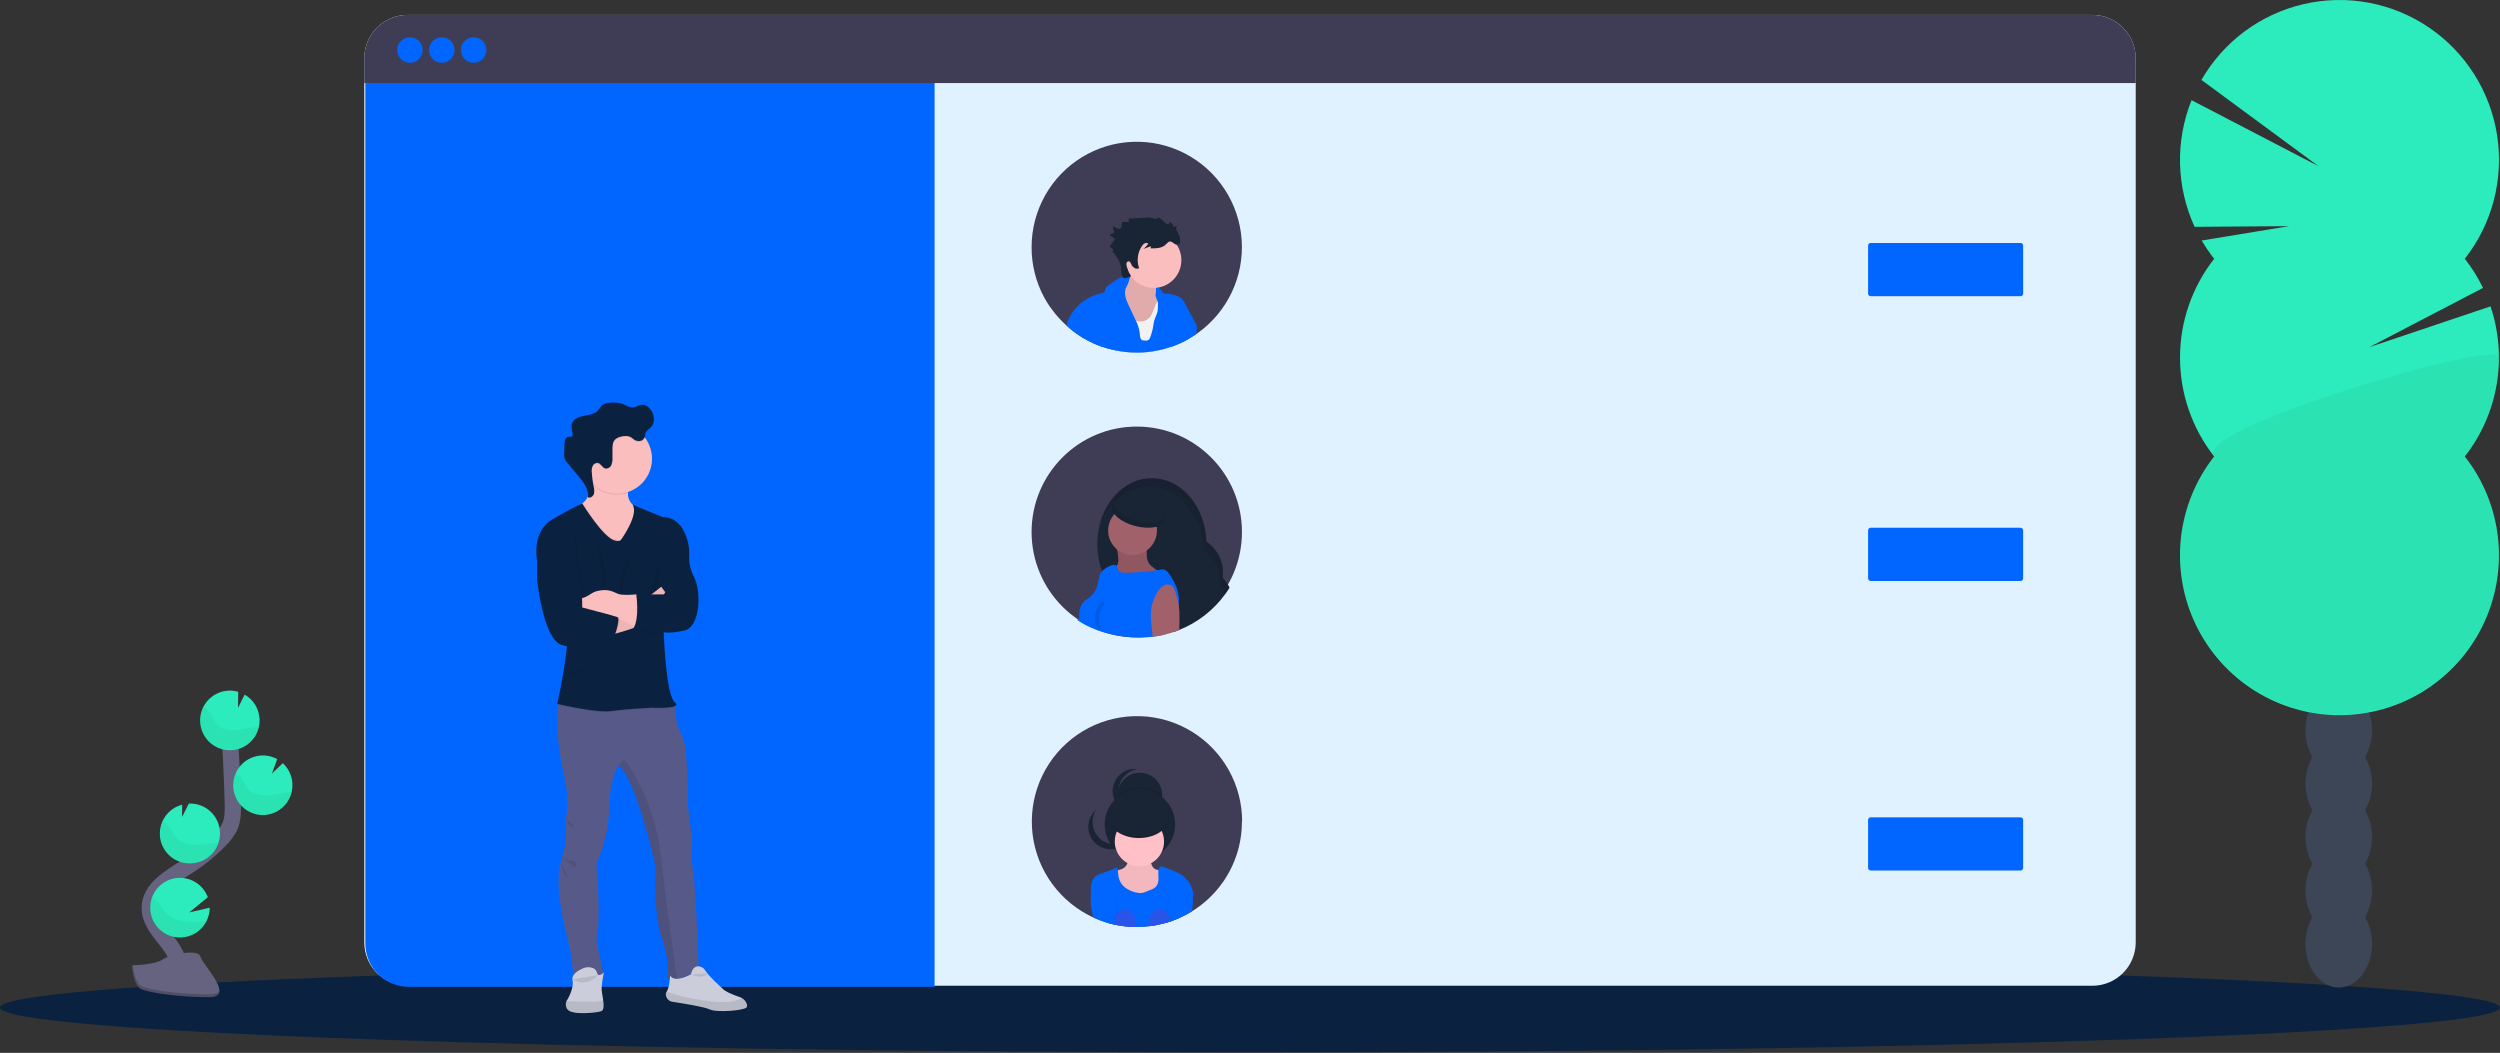 <svg width="615" height="259" viewBox="0 0 615 259" fill="none" xmlns="http://www.w3.org/2000/svg">
<rect x="0" y="0" width="615" height="259" fill="#333333" stroke="none"/>
<path d="M307.5 258.865C477.328 258.865 615 253.94 615 247.866C615 241.792 477.328 236.867 307.5 236.867C137.672 236.867 0 241.792 0 247.866C0 253.94 137.672 258.865 307.5 258.865Z" fill="#0A2240"/>
<path d="M581.816 186.218C582.958 184.219 583.548 181.952 583.525 179.65C583.525 173.716 579.867 168.902 575.332 168.902C570.797 168.902 567.144 173.716 567.144 179.65C567.121 181.952 567.711 184.219 568.853 186.218C567.732 188.224 567.144 190.486 567.144 192.785C567.144 195.085 567.732 197.346 568.853 199.353C567.732 201.359 567.144 203.62 567.144 205.919C567.144 208.217 567.732 210.478 568.853 212.484C567.732 214.491 567.144 216.752 567.144 219.052C567.144 221.351 567.732 223.613 568.853 225.619C567.711 227.618 567.121 229.885 567.144 232.187C567.144 238.121 570.802 242.935 575.332 242.935C579.862 242.935 583.525 238.121 583.525 232.187C583.548 229.885 582.958 227.618 581.816 225.619C582.937 223.613 583.525 221.351 583.525 219.052C583.525 216.752 582.937 214.491 581.816 212.484C582.937 210.478 583.525 208.217 583.525 205.919C583.525 203.62 582.937 201.359 581.816 199.353C582.937 197.346 583.525 195.085 583.525 192.785C583.525 190.486 582.937 188.224 581.816 186.218Z" fill="#3C4656"/>
<path d="M544.676 63.667C543.557 62.239 542.537 60.736 541.625 59.168L563.147 55.627L539.869 55.8C537.637 50.931 536.419 45.656 536.291 40.298C536.162 34.941 537.126 29.613 539.122 24.642L570.347 40.878L541.552 19.661C544.246 14.983 547.873 10.912 552.207 7.701C556.54 4.49 561.487 2.209 566.739 0.999C571.991 -0.211 577.436 -0.323 582.733 0.669C588.03 1.662 593.066 3.737 597.528 6.767C601.99 9.796 605.781 13.715 608.665 18.278C611.549 22.841 613.464 27.95 614.291 33.288C615.118 38.626 614.84 44.077 613.472 49.302C612.105 54.527 609.678 59.413 606.343 63.656C608.091 65.878 609.59 68.284 610.816 70.832L582.882 85.387L612.666 75.368C614.757 81.564 615.273 88.186 614.168 94.633C613.063 101.08 610.372 107.15 606.338 112.292C610.892 118.092 613.725 125.059 614.514 132.397C615.303 139.735 614.016 147.148 610.8 153.787C607.584 160.426 602.569 166.024 596.328 169.941C590.087 173.858 582.873 175.935 575.51 175.935C568.147 175.935 560.932 173.858 554.691 169.941C548.451 166.024 543.435 160.426 540.219 153.787C537.003 147.148 535.716 139.735 536.505 132.397C537.294 125.059 540.128 118.092 544.681 112.292C539.242 105.361 536.285 96.798 536.285 87.979C536.285 79.161 539.242 70.598 544.681 63.667H544.676Z" fill="#2CEBBD"/>
<path opacity="0.1" d="M614.735 87.805C614.748 96.626 611.79 105.193 606.338 112.118C610.892 117.918 613.725 124.885 614.514 132.223C615.303 139.561 614.016 146.973 610.8 153.613C607.584 160.252 602.569 165.85 596.328 169.767C590.087 173.683 582.873 175.76 575.51 175.76C568.147 175.76 560.932 173.683 554.691 169.767C548.451 165.85 543.435 160.252 540.219 153.613C537.003 146.973 535.716 139.561 536.505 132.223C537.294 124.885 540.128 117.918 544.681 112.118C539.399 105.429 614.735 83.395 614.735 87.805Z" fill="#219653"/>
<path d="M514.718 3.666H100.28C94.387 3.666 89.61 8.454 89.61 14.361V231.802C89.61 237.709 94.387 242.497 100.28 242.497H514.718C520.611 242.497 525.388 237.709 525.388 231.802V14.361C525.388 8.454 520.611 3.666 514.718 3.666Z" fill="#E0F2FF"/>
<path d="M89.872 15.451H229.906V242.759H100.542C97.712 242.759 94.998 241.633 92.997 239.627C90.996 237.621 89.872 234.901 89.872 232.064V15.451Z" fill="#0066FF"/>
<path d="M525.388 14.362V20.432H89.61V14.362C89.61 12.957 89.886 11.567 90.423 10.27C90.959 8.972 91.745 7.794 92.736 6.801C93.727 5.808 94.903 5.021 96.197 4.484C97.492 3.947 98.879 3.671 100.28 3.672H514.718C516.119 3.671 517.506 3.947 518.801 4.484C520.095 5.021 521.271 5.808 522.262 6.801C523.253 7.794 524.039 8.972 524.575 10.27C525.112 11.567 525.388 12.957 525.388 14.362Z" fill="#3F3D56"/>
<path d="M100.845 15.451C102.577 15.451 103.98 14.044 103.98 12.308C103.98 10.572 102.577 9.166 100.845 9.166C99.114 9.166 97.71 10.572 97.71 12.308C97.71 14.044 99.114 15.451 100.845 15.451Z" fill="#0066FF"/>
<path d="M108.683 15.451C110.414 15.451 111.818 14.044 111.818 12.308C111.818 10.572 110.414 9.166 108.683 9.166C106.951 9.166 105.548 10.572 105.548 12.308C105.548 14.044 106.951 15.451 108.683 15.451Z" fill="#0066FF"/>
<path d="M116.522 15.451C118.253 15.451 119.657 14.044 119.657 12.308C119.657 10.572 118.253 9.166 116.522 9.166C114.79 9.166 113.387 10.572 113.387 12.308C113.387 14.044 114.79 15.451 116.522 15.451Z" fill="#0066FF"/>
<path d="M497.046 59.77H460.199C459.841 59.77 459.551 60.061 459.551 60.42V72.215C459.551 72.574 459.841 72.864 460.199 72.864H497.046C497.404 72.864 497.694 72.574 497.694 72.215V60.42C497.694 60.061 497.404 59.77 497.046 59.77Z" fill="#0066FF"/>
<path d="M497.046 129.828H460.199C459.841 129.828 459.551 130.118 459.551 130.477V142.272C459.551 142.631 459.841 142.921 460.199 142.921H497.046C497.404 142.921 497.694 142.631 497.694 142.272V130.477C497.694 130.118 497.404 129.828 497.046 129.828Z" fill="#0066FF"/>
<path d="M497.046 201.058H460.199C459.841 201.058 459.551 201.349 459.551 201.708V213.503C459.551 213.861 459.841 214.152 460.199 214.152H497.046C497.404 214.152 497.694 213.861 497.694 213.503V201.708C497.694 201.349 497.404 201.058 497.046 201.058Z" fill="#0066FF"/>
<path d="M279.644 156.811C293.935 156.811 305.519 145.199 305.519 130.875C305.519 116.551 293.935 104.939 279.644 104.939C265.354 104.939 253.77 116.551 253.77 130.875C253.77 145.199 265.354 156.811 279.644 156.811Z" fill="#3F3D56"/>
<path d="M302.478 144.556C302.45 144.618 302.413 144.676 302.369 144.729C302.087 145.196 301.782 145.649 301.454 146.085C298.585 150.067 294.643 153.146 290.09 154.963C289.64 155.151 289.18 155.324 288.715 155.486C288.285 155.141 287.886 154.757 287.524 154.339C286.445 153.111 285.722 151.609 285.434 149.998C284.745 150.131 284.045 150.197 283.344 150.197C283.274 150.202 283.205 150.202 283.135 150.197C277.753 150.102 273.134 146.153 271.07 140.518L270.987 140.277C269.728 136.606 269.586 132.642 270.579 128.89C270.605 128.765 270.647 128.639 270.683 128.518C272.45 122.438 277.11 118.007 282.654 117.656C282.827 117.656 282.999 117.656 283.177 117.656C283.354 117.656 283.459 117.656 283.6 117.656H283.851C290.873 117.912 296.527 124.721 296.788 133.237C298.224 134.182 299.36 135.518 300.064 137.088C300.769 138.657 301.012 140.396 300.765 142.099C301.465 142.819 302.044 143.649 302.478 144.556Z" fill="#192534"/>
<path opacity="0.1" d="M302.37 144.729C302.088 145.196 301.783 145.649 301.456 146.085C301.077 145.405 300.608 144.779 300.061 144.226C300.121 143.794 300.152 143.358 300.155 142.922C300.155 141.422 299.783 139.947 299.072 138.627C298.362 137.308 297.335 136.187 296.084 135.364C295.797 126.67 289.898 119.725 282.671 119.725C277.509 119.725 273.031 123.255 270.779 128.44C270.721 128.576 270.669 128.707 270.606 128.848C270.418 129.299 270.251 129.755 270.084 130.231C270.268 129.274 270.525 128.332 270.852 127.413L270.925 127.34C272.937 121.783 277.431 117.839 282.708 117.604C282.88 117.604 283.053 117.604 283.23 117.604C283.408 117.604 283.513 117.604 283.654 117.604H283.905C290.828 118.023 296.372 124.8 296.638 133.227C298.077 134.169 299.216 135.504 299.923 137.074C300.629 138.645 300.873 140.385 300.625 142.089C301.359 142.858 301.95 143.752 302.37 144.729Z" fill="black"/>
<path d="M275.104 137.292C275.168 137.822 275.108 138.36 274.926 138.863C274.618 139.58 273.881 140.225 274.085 140.958C274.188 141.188 274.345 141.39 274.541 141.549C274.737 141.707 274.967 141.817 275.214 141.869C277.466 142.634 279.916 142.178 282.299 142.283C283.093 142.353 283.89 142.381 284.687 142.367C285.488 142.349 286.264 142.078 286.902 141.592C285.664 140.989 284.496 140.253 283.417 139.397C283.155 139.202 282.918 138.975 282.712 138.721C282.269 138.003 282.055 137.166 282.1 136.323C282.1 135.49 282.1 134.657 282.1 133.83C280.397 133.83 278.699 133.803 276.995 133.803C276.473 133.803 274.785 133.672 274.592 134.264C274.498 134.558 274.863 135.422 274.921 135.752C275.009 136.261 275.07 136.775 275.104 137.292Z" fill="#A0616A"/>
<path opacity="0.1" d="M275.104 137.292C275.168 137.822 275.108 138.36 274.926 138.863C274.618 139.58 273.881 140.225 274.085 140.958C274.188 141.188 274.345 141.39 274.541 141.549C274.737 141.707 274.967 141.817 275.214 141.869C277.466 142.634 279.916 142.178 282.299 142.283C283.093 142.353 283.89 142.381 284.687 142.367C285.488 142.349 286.264 142.078 286.902 141.592C285.664 140.989 284.496 140.253 283.417 139.397C283.155 139.202 282.918 138.975 282.712 138.721C282.269 138.003 282.055 137.166 282.1 136.323C282.1 135.49 282.1 134.657 282.1 133.83C280.397 133.83 278.699 133.803 276.995 133.803C276.473 133.803 274.785 133.672 274.592 134.264C274.498 134.558 274.863 135.422 274.921 135.752C275.009 136.261 275.07 136.775 275.104 137.292Z" fill="black"/>
<path d="M278.604 136.537C281.92 136.537 284.608 133.843 284.608 130.519C284.608 127.196 281.92 124.501 278.604 124.501C275.289 124.501 272.601 127.196 272.601 130.519C272.601 133.843 275.289 136.537 278.604 136.537Z" fill="#A0616A"/>
<path d="M289.99 147.976C289.99 148.138 289.959 148.311 289.933 148.5C289.738 149.476 289.453 150.431 289.081 151.354C288.86 151.98 288.595 152.589 288.287 153.177C288.062 153.58 287.764 153.952 287.524 154.345L287.179 154.905C286.959 155.283 286.772 155.679 286.62 156.089C285.612 156.348 284.587 156.535 283.553 156.649C282.542 156.771 281.525 156.832 280.506 156.833C275.046 156.833 269.157 155.413 264.982 152.512C264.982 152.512 265.594 152.087 265.505 151.988C265.505 151.747 265.479 151.511 265.479 151.27C265.473 150.65 265.573 150.034 265.777 149.448C265.954 148.886 266.264 148.376 266.681 147.96C267.203 147.436 267.903 147.112 268.462 146.609C269.177 145.916 269.682 145.036 269.92 144.069C270.051 143.65 270.145 143.205 270.234 142.775C270.313 142.188 270.475 141.615 270.714 141.073C270.748 141.004 270.786 140.937 270.829 140.874C270.909 140.74 271.004 140.615 271.112 140.502C271.644 139.981 272.268 139.562 272.951 139.266C273.52 138.973 274.32 138.742 274.717 139.229V139.266C274.847 139.566 274.957 139.874 275.046 140.188C275.365 140.848 276.253 140.931 276.974 140.916C279.524 140.862 282.069 140.649 284.592 140.277L285.815 140.078C286.698 139.931 287.315 140.706 287.811 141.46C289.097 143.404 290.183 145.64 289.99 147.976Z" fill="#0066FF"/>
<path opacity="0.1" d="M271.656 148.385C271.096 148.51 270.772 149.076 270.511 149.589C270.016 150.433 269.798 151.412 269.889 152.386C269.874 152.769 269.915 153.152 270.01 153.523C270.106 153.896 270.342 154.219 270.668 154.424" stroke="black" stroke-miterlimit="10"/>
<path d="M286.646 127.863C287.099 126.086 284.554 123.899 280.961 122.979C277.369 122.058 274.089 122.752 273.636 124.529C273.183 126.306 275.728 128.492 279.321 129.413C282.913 130.334 286.193 129.64 286.646 127.863Z" fill="#192534"/>
<path opacity="0.1" d="M279.655 128.152C276.462 127.335 274.1 125.533 273.907 123.878C273.759 124.064 273.652 124.28 273.594 124.512C273.139 126.287 275.684 128.471 279.273 129.393C282.863 130.315 286.144 129.618 286.589 127.822C286.639 127.623 286.653 127.418 286.63 127.214C285.674 128.534 282.785 128.953 279.655 128.152Z" fill="black"/>
<path d="M290.147 152.245C290.147 153.156 290.147 154.062 290.09 154.963C289.64 155.151 289.181 155.324 288.716 155.487C288.031 155.725 287.333 155.924 286.626 156.084C285.618 156.342 284.593 156.53 283.558 156.644C283.376 154.476 282.963 152.386 283.167 150.186C283.336 148.501 283.914 146.883 284.849 145.473C285.216 144.855 285.741 144.347 286.37 144.001C286.684 143.834 287.039 143.76 287.393 143.787C287.747 143.815 288.087 143.944 288.371 144.158C288.726 144.53 288.975 144.991 289.092 145.493C289.444 146.476 289.727 147.482 289.938 148.505C289.938 148.615 289.975 148.735 289.991 148.851C290.135 149.976 290.188 151.111 290.147 152.245Z" fill="#A0616A"/>
<path d="M305.514 202.106C305.526 206.443 304.448 210.714 302.379 214.524C302.149 214.943 301.909 215.367 301.637 215.786C301.609 215.848 301.572 215.907 301.528 215.959C301.246 216.426 300.941 216.879 300.613 217.315C298.628 220.075 296.115 222.411 293.22 224.187L293.068 224.292C292.117 224.864 291.131 225.377 290.116 225.826C289.834 225.952 289.541 226.072 289.248 226.193C288.956 226.313 288.684 226.423 288.392 226.518C288.245 226.581 288.088 226.633 287.937 226.685C287.92 226.683 287.902 226.683 287.885 226.685C287.566 226.8 287.237 226.9 286.913 227L286.667 227.057C286.375 227.146 286.082 227.22 285.789 227.282C284.78 227.542 283.753 227.729 282.717 227.843C281.713 227.965 280.703 228.026 279.692 228.026C279.587 228.026 279.483 228.026 279.378 228.026C277.976 228.022 276.577 227.892 275.198 227.639L274.947 227.597C274.691 227.555 274.425 227.502 274.179 227.439L273.693 227.329C273.178 227.216 272.668 227.076 272.167 226.91C271.147 226.604 270.146 226.231 269.173 225.795L269.064 225.748C267.639 225.101 266.276 224.324 264.993 223.428C264.884 223.363 264.779 223.291 264.68 223.213C261.067 220.631 258.178 217.162 256.289 213.139C254.4 209.115 253.576 204.673 253.894 200.237C254.212 195.802 255.663 191.523 258.107 187.812C260.551 184.101 263.906 181.082 267.85 179.046C271.794 177.01 276.193 176.024 280.627 176.184C285.06 176.344 289.378 177.644 293.166 179.959C296.953 182.274 300.083 185.526 302.255 189.404C304.427 193.281 305.567 197.654 305.567 202.1L305.514 202.106Z" fill="#3F3D56"/>
<path d="M285.903 195.857C285.842 197.274 285.237 198.613 284.215 199.594C283.192 200.575 281.832 201.122 280.417 201.122C279.002 201.122 277.642 200.575 276.62 199.594C275.597 198.613 274.992 197.274 274.931 195.857C274.931 195.768 274.931 195.679 274.931 195.596C274.931 194.137 275.509 192.738 276.538 191.707C277.566 190.676 278.962 190.096 280.417 190.096C281.872 190.096 283.268 190.676 284.297 191.707C285.325 192.738 285.903 194.137 285.903 195.596C285.898 195.679 285.903 195.768 285.903 195.857Z" fill="#192534"/>
<path opacity="0.1" d="M285.903 195.858C285.842 197.275 285.237 198.613 284.215 199.594C283.192 200.575 281.832 201.122 280.417 201.122C279.002 201.122 277.642 200.575 276.62 199.594C275.597 198.613 274.992 197.275 274.931 195.858C274.931 195.768 274.931 195.679 274.931 195.596C276.479 194.326 278.417 193.632 280.417 193.632C282.417 193.632 284.356 194.326 285.903 195.596C285.898 195.679 285.903 195.768 285.903 195.858Z" fill="black"/>
<path d="M280.413 211.497C285.2 211.497 289.081 207.607 289.081 202.808C289.081 198.009 285.2 194.119 280.413 194.119C275.625 194.119 271.744 198.009 271.744 202.808C271.744 207.607 275.625 211.497 280.413 211.497Z" fill="#192534"/>
<path d="M275.161 194.642C275.162 193.309 275.646 192.022 276.522 191.019C277.399 190.016 278.608 189.366 279.927 189.19C279.15 189.085 278.36 189.147 277.61 189.373C276.86 189.599 276.166 189.983 275.577 190.5C274.987 191.016 274.514 191.653 274.19 192.368C273.866 193.083 273.698 193.86 273.698 194.645C273.698 195.43 273.866 196.206 274.19 196.921C274.514 197.636 274.987 198.273 275.577 198.79C276.166 199.307 276.86 199.691 277.61 199.917C278.36 200.143 279.15 200.205 279.927 200.1C278.607 199.923 277.397 199.273 276.521 198.269C275.644 197.265 275.161 195.976 275.161 194.642Z" fill="#192534"/>
<path d="M270.631 206.337C269.634 205.454 268.991 204.238 268.821 202.916C268.651 201.593 268.965 200.254 269.706 199.146C269.522 199.31 269.347 199.485 269.184 199.67C268.686 200.208 268.302 200.841 268.052 201.531C267.802 202.221 267.693 202.954 267.73 203.687C267.767 204.42 267.95 205.139 268.268 205.8C268.586 206.461 269.033 207.051 269.582 207.537C270.131 208.022 270.771 208.393 271.465 208.627C272.16 208.86 272.893 208.953 273.624 208.898C274.354 208.843 275.066 208.643 275.717 208.308C276.369 207.974 276.947 207.512 277.419 206.95C277.578 206.767 277.727 206.575 277.863 206.374C276.857 207.247 275.57 207.724 274.24 207.717C272.91 207.71 271.628 207.22 270.631 206.337Z" fill="#192534"/>
<path d="M275.878 213.827C275.426 213.916 274.99 214.07 274.582 214.283C273.861 214.806 273.887 215.854 274.101 216.708C274.592 218.656 275.794 220.526 277.633 221.322C278.772 221.743 279.985 221.921 281.197 221.846C282.508 221.846 283.992 221.668 284.807 220.631C285.174 220.084 285.425 219.467 285.544 218.818C285.946 217.247 286.354 215.624 286.208 214C285.413 214.068 284.525 214.115 283.898 213.612C283.271 213.109 283.13 212.151 282.853 211.355C282.823 211.227 282.751 211.113 282.649 211.03C282.535 210.978 282.408 210.96 282.284 210.978C281.45 211.014 280.614 210.979 279.786 210.873C279.263 210.805 277.999 210.266 277.612 210.721C277.33 211.051 277.508 212.057 277.288 212.523C277.151 212.823 276.956 213.093 276.713 213.317C276.471 213.541 276.187 213.714 275.878 213.827Z" fill="#FFC1C7"/>
<path opacity="0.05" d="M275.878 213.827C275.426 213.916 274.99 214.07 274.582 214.283C273.861 214.806 273.887 215.854 274.101 216.708C274.592 218.656 275.794 220.526 277.633 221.322C278.772 221.743 279.985 221.921 281.197 221.846C282.508 221.846 283.992 221.668 284.807 220.631C285.174 220.084 285.425 219.467 285.544 218.818C285.946 217.247 286.354 215.624 286.208 214C285.413 214.068 284.525 214.115 283.898 213.612C283.271 213.109 283.13 212.151 282.853 211.355C282.823 211.227 282.751 211.113 282.649 211.03C282.535 210.978 282.408 210.96 282.284 210.978C281.45 211.014 280.614 210.979 279.786 210.873C279.263 210.805 277.999 210.266 277.612 210.721C277.33 211.051 277.508 212.057 277.288 212.523C277.151 212.823 276.956 213.093 276.713 213.317C276.471 213.541 276.187 213.714 275.878 213.827Z" fill="black"/>
<path d="M280.293 213.079C283.64 213.079 286.354 210.359 286.354 207.003C286.354 203.648 283.64 200.928 280.293 200.928C276.945 200.928 274.231 203.648 274.231 207.003C274.231 210.359 276.945 213.079 280.293 213.079Z" fill="#FFC1C7"/>
<path d="M293.58 220.165C293.538 220.217 293.496 220.28 293.449 220.333L293.193 220.668C291.902 222.218 290.857 223.958 290.094 225.827C289.812 225.953 289.52 226.073 289.227 226.193C288.934 226.314 288.663 226.424 288.37 226.518C288.224 226.581 288.067 226.633 287.916 226.686C287.898 226.683 287.881 226.683 287.863 226.686C287.545 226.801 287.215 226.901 286.891 227L286.646 227.058C286.353 227.147 286.061 227.22 285.768 227.283C284.758 227.542 283.732 227.729 282.696 227.843C281.692 227.965 280.681 228.026 279.67 228.027C279.566 228.027 279.461 228.027 279.357 228.027C277.955 228.022 276.556 227.893 275.177 227.639L274.926 227.597C274.67 227.555 274.403 227.503 274.158 227.44L273.672 227.33C273.156 227.217 272.647 227.077 272.146 226.911C272.286 226.033 272.676 225.215 273.269 224.554C272.094 223.145 270.16 222.59 268.912 221.26C268.803 221.133 268.702 221 268.609 220.862C268.543 220.761 268.489 220.654 268.447 220.542C268.409 220.454 268.386 220.36 268.379 220.265C268.339 220.072 268.323 219.875 268.332 219.678C268.3 218.191 268.368 216.494 269.518 215.561C270.082 215.165 270.717 214.881 271.388 214.723C272.555 214.357 273.691 213.898 274.785 213.351C274.885 213.585 274.952 213.832 274.983 214.084C275.088 214.692 275.077 215.331 275.218 215.933C275.492 217.007 276.155 217.941 277.079 218.552C277.999 219.156 279.047 219.538 280.14 219.668C281.217 219.825 282.074 219.264 283.087 218.882C283.537 218.738 283.951 218.503 284.305 218.191C284.763 217.661 285.007 216.979 284.989 216.279C284.989 215.587 284.911 214.896 284.953 214.184C284.954 214.111 284.963 214.04 284.979 213.969C284.98 213.787 285.039 213.61 285.145 213.462C285.252 213.315 285.402 213.205 285.575 213.147C285.77 213.131 285.967 213.167 286.144 213.252L288.098 214.001C288.945 214.294 289.761 214.671 290.533 215.127C291.387 215.682 292.104 216.424 292.632 217.296C293.159 218.169 293.483 219.149 293.58 220.165Z" fill="#0066FF"/>
<path opacity="0.1" d="M275.151 227.644L274.901 227.602C274.645 227.56 274.378 227.508 274.132 227.445L273.647 227.335C273.131 227.222 272.622 227.082 272.121 226.916C271.1 226.609 270.1 226.236 269.127 225.8C268.637 224.205 268.46 222.529 268.604 220.866C268.668 220.153 268.815 219.45 269.043 218.771C270.14 219.819 272.011 219.227 273.255 220.065C273.592 220.304 273.868 220.62 274.059 220.987C274.407 221.658 274.644 222.382 274.759 223.129C274.838 223.538 274.911 223.951 274.974 224.365C274.974 224.438 274.974 224.496 274.974 224.559C274.974 224.622 274.974 224.69 274.974 224.758C275.016 225.051 275.052 225.355 275.068 225.654C275.151 226.329 275.151 226.979 275.151 227.644Z" fill="black"/>
<path d="M274.9 227.602C274.644 227.56 274.377 227.507 274.132 227.445L273.646 227.335C273.131 227.221 272.621 227.081 272.12 226.916C271.099 226.609 270.099 226.236 269.126 225.8L269.016 225.753C268.416 223.991 268.19 222.123 268.353 220.269C268.428 219.6 268.571 218.94 268.781 218.3C269.879 219.347 271.749 218.766 272.993 219.604C273.472 219.949 273.836 220.431 274.038 220.987C274.241 221.525 274.393 222.08 274.492 222.647C274.607 223.26 274.717 223.873 274.79 224.496C274.807 224.582 274.815 224.67 274.816 224.758C274.816 224.815 274.816 224.889 274.816 224.946C274.816 225.004 274.816 225.093 274.816 225.171C274.916 225.973 274.91 226.79 274.9 227.602Z" fill="#0066FF"/>
<path opacity="0.1" d="M293.047 224.292C292.096 224.864 291.11 225.377 290.095 225.827C289.813 225.952 289.52 226.073 289.228 226.193C288.935 226.314 288.663 226.424 288.371 226.518C288.224 226.581 288.068 226.633 287.916 226.686C287.899 226.683 287.881 226.683 287.864 226.686C287.545 226.801 287.216 226.9 286.892 227L286.646 227.057C286.646 226.591 286.646 226.109 286.699 225.638C286.735 225.266 286.777 224.894 286.829 224.522C286.829 224.454 286.829 224.386 286.855 224.318C286.861 224.275 286.861 224.231 286.855 224.187C286.918 223.831 286.986 223.47 287.054 223.114C287.162 222.364 287.399 221.64 287.754 220.971C287.95 220.612 288.228 220.303 288.564 220.071C289.808 219.233 291.699 219.803 292.744 218.777C292.95 219.385 293.092 220.014 293.167 220.652C293.309 221.864 293.269 223.091 293.047 224.292Z" fill="black"/>
<path d="M293.198 224.187L293.047 224.292C292.095 224.865 291.11 225.377 290.095 225.827C289.812 225.952 289.52 226.073 289.227 226.193C288.935 226.314 288.663 226.424 288.37 226.518C288.224 226.581 288.067 226.633 287.916 226.686C287.898 226.683 287.881 226.683 287.863 226.686C287.545 226.801 287.216 226.9 286.892 227C286.892 226.382 286.892 225.769 286.944 225.156C286.944 224.999 286.944 224.837 286.986 224.68C286.986 224.612 286.986 224.533 286.986 224.465C286.986 224.397 286.986 224.35 286.986 224.303C287.064 223.737 287.158 223.187 287.273 222.632C287.372 222.065 287.525 221.509 287.728 220.972C287.929 220.416 288.294 219.934 288.773 219.589C290.016 218.751 291.908 219.322 292.953 218.285C293.177 218.943 293.325 219.625 293.392 220.317C293.532 221.609 293.467 222.916 293.198 224.187Z" fill="#0066FF"/>
<path d="M280.172 206.149C284.189 206.149 287.445 203.973 287.445 201.289C287.445 198.604 284.189 196.428 280.172 196.428C276.155 196.428 272.898 198.604 272.898 201.289C272.898 203.973 276.155 206.149 280.172 206.149Z" fill="#192534"/>
<path opacity="0.05" d="M274.127 226.712C274.127 226.822 274.127 226.937 274.127 227.057C274.127 227.178 274.127 227.288 274.127 227.403C274.125 227.417 274.125 227.431 274.127 227.445L273.641 227.335C273.633 227.243 273.633 227.15 273.641 227.057C273.64 226.572 273.744 226.091 273.945 225.65C274.146 225.208 274.44 224.814 274.806 224.496C274.854 224.445 274.908 224.401 274.968 224.365C275.248 224.137 275.567 223.96 275.908 223.841C276.222 223.72 276.555 223.656 276.891 223.653C276.936 223.648 276.981 223.648 277.027 223.653C277.11 223.648 277.194 223.648 277.277 223.653H277.105C276.305 223.737 275.562 224.11 275.015 224.7C274.954 224.757 274.9 224.82 274.853 224.889C274.435 225.41 274.182 226.045 274.127 226.712Z" fill="black"/>
<path d="M279.446 227.057C279.445 227.385 279.407 227.712 279.331 228.032C277.929 228.027 276.53 227.898 275.151 227.644L274.9 227.602C274.644 227.56 274.377 227.508 274.132 227.445V227.403C274.132 227.288 274.132 227.178 274.132 227.057C274.132 226.937 274.132 226.822 274.132 226.712C274.176 226.009 274.415 225.332 274.822 224.758C274.868 224.686 274.922 224.619 274.984 224.559C275.227 224.254 275.541 224.013 275.898 223.857C276.172 223.726 276.472 223.658 276.776 223.658C276.81 223.653 276.846 223.653 276.88 223.658C276.952 223.653 277.023 223.653 277.094 223.658C278.416 223.883 279.446 225.318 279.446 227.057Z" fill="#2A53E8"/>
<path opacity="0.05" d="M288.371 226.518C288.224 226.581 288.067 226.633 287.916 226.686C287.841 225.935 287.513 225.233 286.986 224.695L286.829 224.538C286.307 224.069 285.654 223.771 284.959 223.684H284.786C284.866 223.679 284.946 223.679 285.026 223.684C285.073 223.679 285.121 223.679 285.168 223.684C285.505 223.692 285.839 223.756 286.155 223.873C286.407 223.96 286.647 224.076 286.871 224.219C286.929 224.248 286.982 224.287 287.028 224.334C287.384 224.591 287.686 224.917 287.917 225.291C288.147 225.666 288.302 226.083 288.371 226.518Z" fill="black"/>
<path d="M287.916 226.686C287.898 226.684 287.881 226.684 287.863 226.686C287.544 226.801 287.215 226.901 286.891 227L286.646 227.058C286.353 227.147 286.061 227.22 285.768 227.283C284.758 227.542 283.732 227.729 282.696 227.843C282.643 227.58 282.616 227.311 282.617 227.042C282.617 225.303 283.662 223.868 284.974 223.669C285.043 223.664 285.113 223.664 285.183 223.669C285.216 223.664 285.249 223.664 285.282 223.669C285.589 223.668 285.893 223.736 286.17 223.868C286.43 223.984 286.667 224.145 286.87 224.345C286.928 224.388 286.98 224.437 287.027 224.491C287.551 225.108 287.863 225.878 287.916 226.686Z" fill="#2A53E8"/>
<path opacity="0.1" d="M280.172 205.667C276.274 205.667 273.091 203.624 272.903 201.053C272.903 201.131 272.903 201.21 272.903 201.294C272.903 203.981 276.164 206.154 280.182 206.154C284.2 206.154 287.455 203.981 287.455 201.294C287.455 201.21 287.455 201.131 287.455 201.053C287.246 203.624 284.064 205.667 280.172 205.667Z" fill="black"/>
<path d="M253.77 60.823C253.761 65.159 254.839 69.427 256.905 73.236C257.14 73.66 257.38 74.085 257.647 74.498C257.677 74.561 257.716 74.619 257.762 74.671C258.049 75.134 258.362 75.582 258.697 76.012C259.782 77.525 261.033 78.911 262.428 80.144C262.686 80.393 262.959 80.627 263.243 80.846C264.138 81.596 265.088 82.277 266.085 82.884L266.242 82.988C267.193 83.559 268.177 84.074 269.189 84.528L270.062 84.889C270.349 85.01 270.621 85.125 270.919 85.219C271.065 85.277 271.216 85.329 271.373 85.382H271.446C271.763 85.497 272.087 85.602 272.418 85.696L272.658 85.754C272.951 85.843 273.249 85.921 273.542 85.979C273.939 86.084 274.331 86.173 274.738 86.246C275.349 86.367 275.982 86.471 276.609 86.545C277.613 86.665 278.623 86.724 279.634 86.723H279.942C281.344 86.714 282.743 86.583 284.122 86.33C284.207 86.321 284.291 86.307 284.373 86.288C284.629 86.246 284.896 86.194 285.141 86.131C285.309 86.099 285.46 86.063 285.627 86.021C286.15 85.906 286.672 85.769 287.153 85.607C287.461 85.508 287.764 85.413 288.067 85.308C288.679 85.094 289.29 84.863 289.875 84.602C289.967 84.571 290.056 84.534 290.142 84.492L290.257 84.439C291.03 84.09 291.783 83.701 292.514 83.271C293.136 82.915 293.742 82.527 294.327 82.119H294.364C294.459 82.063 294.55 82 294.635 81.93C298.252 79.352 301.146 75.883 303.038 71.86C304.931 67.836 305.759 63.392 305.443 58.954C305.127 54.517 303.678 50.235 301.234 46.522C298.79 42.808 295.434 39.788 291.489 37.75C287.544 35.712 283.142 34.726 278.706 34.886C274.271 35.047 269.952 36.348 266.163 38.666C262.375 40.983 259.245 44.239 257.074 48.119C254.904 51.999 253.766 56.374 253.77 60.823Z" fill="#3F3D56"/>
<path d="M285.387 71.099C285.768 71.436 286.034 71.885 286.144 72.383C285.392 72.582 284.624 72.21 283.924 71.859C281.75 70.837 279.455 70.096 277.094 69.654C276.905 69.636 276.725 69.567 276.572 69.455C276.453 69.294 276.392 69.099 276.398 68.899C276.404 68.7 276.476 68.508 276.603 68.355C276.865 68.083 277.356 68.119 277.711 68.103C279.127 68.031 280.543 68.258 281.865 68.771C283.188 69.284 284.388 70.07 285.387 71.079V71.099Z" fill="#0066FF"/>
<path d="M277.743 69.015C277.586 69.407 277.352 69.764 277.055 70.064C276.758 70.363 276.404 70.6 276.013 70.759C275.59 70.911 275.135 70.937 274.707 71.058C274.488 71.103 274.282 71.2 274.106 71.339C273.93 71.478 273.789 71.656 273.693 71.859C273.636 72.042 273.609 72.233 273.615 72.425C273.547 74.232 273.495 76.091 274.216 77.767C274.838 79.202 275.977 80.333 277.105 81.407C278.422 82.669 279.817 83.947 281.552 84.513C282.566 84.843 283.762 84.879 284.603 84.225C284.933 83.938 285.22 83.604 285.455 83.235C286.042 82.465 286.533 81.626 286.918 80.737C287.634 78.893 287.394 76.829 287.143 74.865C287.141 74.749 287.097 74.637 287.017 74.551C286.908 74.483 286.777 74.46 286.652 74.488C286.203 74.534 285.751 74.437 285.36 74.212C284.969 73.986 284.659 73.643 284.473 73.231C284.365 72.857 284.324 72.467 284.353 72.079L284.389 69.837C284.407 69.597 284.378 69.355 284.306 69.125C284.1 68.751 283.768 68.463 283.37 68.313C282.149 67.7 280.876 67.197 279.566 66.81C278.992 66.642 278.553 66.36 278.297 66.978C278.041 67.596 278.041 68.366 277.743 69.015Z" fill="#FBBEBE"/>
<path opacity="0.1" d="M277.743 69.015C277.586 69.407 277.352 69.764 277.055 70.064C276.758 70.363 276.404 70.6 276.013 70.759C275.59 70.911 275.135 70.937 274.707 71.058C274.488 71.103 274.282 71.2 274.106 71.339C273.93 71.478 273.789 71.656 273.693 71.859C273.636 72.042 273.609 72.233 273.615 72.425C273.547 74.232 273.495 76.091 274.216 77.767C274.838 79.202 275.977 80.333 277.105 81.407C278.422 82.669 279.817 83.947 281.552 84.513C282.566 84.843 283.762 84.879 284.603 84.225C284.933 83.938 285.22 83.604 285.455 83.235C286.042 82.465 286.533 81.626 286.918 80.737C287.634 78.893 287.394 76.829 287.143 74.865C287.141 74.749 287.097 74.637 287.017 74.551C286.908 74.483 286.777 74.46 286.652 74.488C286.203 74.534 285.751 74.437 285.36 74.212C284.969 73.986 284.659 73.643 284.473 73.231C284.365 72.857 284.324 72.467 284.353 72.079L284.389 69.837C284.407 69.597 284.378 69.355 284.306 69.125C284.1 68.751 283.768 68.463 283.37 68.313C282.149 67.7 280.876 67.197 279.566 66.81C278.992 66.642 278.553 66.36 278.297 66.978C278.041 67.596 278.041 68.366 277.743 69.015Z" fill="black"/>
<path d="M283.794 70.832C287.563 70.832 290.618 67.77 290.618 63.992C290.618 60.214 287.563 57.152 283.794 57.152C280.025 57.152 276.97 60.214 276.97 63.992C276.97 67.77 280.025 70.832 283.794 70.832Z" fill="#FBBEBE"/>
<path d="M274.728 86.278C275.339 86.398 275.971 86.503 276.598 86.576C277.602 86.697 278.613 86.756 279.624 86.754H279.932C281.334 86.746 282.733 86.614 284.112 86.362C284.197 86.353 284.28 86.339 284.363 86.32C284.619 86.278 284.886 86.225 285.131 86.162C285.298 86.131 285.45 86.094 285.617 86.052C286.14 85.937 286.662 85.801 287.143 85.639C287.451 85.539 287.754 85.445 288.057 85.34C288.669 85.126 289.28 84.895 289.865 84.633C289.715 84.168 289.591 83.694 289.494 83.214C289.326 82.189 289.259 81.151 289.296 80.113C289.296 79.28 289.332 78.453 289.296 77.625C289.309 76.954 289.212 76.285 289.008 75.646C288.905 75.326 288.738 75.03 288.52 74.776C288.301 74.521 288.033 74.313 287.733 74.163C286.955 73.818 285.784 73.64 285.016 74.027C284.928 74.075 284.845 74.129 284.765 74.189C284.598 74.33 284.469 74.51 284.389 74.713C284.138 75.342 283.867 75.975 283.626 76.604C283.471 77.042 283.266 77.46 283.015 77.851C282.636 78.364 282.107 78.747 281.501 78.947C280.896 79.147 280.244 79.153 279.634 78.966C279.558 78.941 279.483 78.911 279.41 78.877C278.365 78.453 277.408 77.536 276.316 77.782C276.014 77.863 275.734 78.011 275.498 78.217C275.262 78.422 275.075 78.678 274.953 78.966C274.937 78.996 274.925 79.028 274.916 79.06C274.696 79.608 274.569 80.189 274.54 80.778C274.382 82.612 274.445 84.459 274.728 86.278Z" fill="#F2F2F2"/>
<path d="M262.428 80.161C262.687 80.409 262.959 80.644 263.243 80.862C264.138 81.612 265.088 82.293 266.085 82.9L266.242 83.005C267.193 83.576 268.177 84.09 269.189 84.544L270.062 84.906C270.349 85.026 270.621 85.141 270.919 85.236C271.065 85.293 271.216 85.346 271.373 85.398H271.446C271.763 85.513 272.087 85.618 272.418 85.712L272.659 85.77C272.951 85.859 273.249 85.938 273.542 85.995C273.939 86.1 274.331 86.189 274.738 86.262C275.35 86.383 275.982 86.488 276.609 86.561C277.613 86.681 278.623 86.741 279.634 86.739H279.942C281.345 86.73 282.743 86.599 284.123 86.346C284.207 86.338 284.291 86.324 284.373 86.304C284.629 86.262 284.896 86.21 285.141 86.147C285.309 86.116 285.46 86.079 285.627 86.037C286.15 85.922 286.672 85.786 287.153 85.623C287.461 85.524 287.764 85.43 288.068 85.325C288.679 85.11 289.29 84.88 289.875 84.618C289.967 84.588 290.056 84.551 290.142 84.508L290.257 84.455C291.03 84.106 291.783 83.717 292.514 83.287C293.027 81.916 293.463 80.517 293.82 79.097C293.818 79.07 293.818 79.041 293.82 79.014C293.005 77.563 292.284 76.054 291.474 74.604C291.244 74.057 290.874 73.582 290.401 73.225C289.929 72.868 289.371 72.643 288.783 72.572C288.217 72.384 287.628 72.275 287.033 72.247C286.695 72.215 286.359 72.157 286.03 72.074C285.35 71.922 284.598 71.775 284.347 72.074C284.336 72.082 284.327 72.092 284.321 72.104C284.315 72.115 284.311 72.129 284.311 72.142C284.217 72.494 284.26 72.868 284.431 73.189C284.546 73.519 284.697 73.865 284.776 74.148C284.822 74.283 284.849 74.424 284.854 74.567C284.873 75.18 284.852 75.794 284.791 76.405C284.645 77.296 284.154 78.081 283.924 78.945C283.819 79.354 283.767 79.778 283.699 80.192C283.554 81.126 283.311 82.043 282.973 82.926C282.912 83.114 282.822 83.29 282.707 83.45C282.278 83.974 281.567 83.775 280.893 83.675C280.402 83.256 280.428 82.512 280.371 81.884C280.227 80.828 279.905 79.805 279.42 78.856L279.242 78.479C278.72 77.395 278.197 76.316 277.706 75.227C277.074 73.876 276.421 72.331 276.943 70.932C277.095 70.513 277.34 70.141 277.507 69.738C277.535 69.679 277.557 69.617 277.575 69.555C277.623 69.4 277.65 69.24 277.654 69.078C277.672 68.933 277.66 68.787 277.619 68.647C277.578 68.507 277.508 68.377 277.413 68.266C277.386 68.224 277.35 68.186 277.309 68.156C277.291 68.138 277.27 68.123 277.246 68.114C277.074 68.015 276.881 67.959 276.683 67.95C276.485 67.94 276.287 67.979 276.107 68.062C275.901 68.137 275.7 68.226 275.506 68.329C274.48 68.908 273.491 69.55 272.544 70.251C272.266 70.417 272.049 70.669 271.927 70.969C271.905 71.168 271.872 71.365 271.828 71.561C271.681 71.933 271.237 72.043 270.856 72.126C269.278 72.491 267.792 73.175 266.487 74.136C265.183 75.097 264.088 76.315 263.269 77.715C262.992 78.165 262.774 78.649 262.621 79.155C262.528 79.484 262.463 79.82 262.428 80.161Z" fill="#0066FF"/>
<path d="M286.797 60.132C285.872 61.08 284.394 61.117 283.072 61.096L283.113 60.572L281.259 61.237C281.741 60.879 282.153 60.435 282.476 59.928C282.347 59.831 282.193 59.775 282.033 59.765C281.872 59.754 281.712 59.791 281.572 59.87C281.294 60.032 281.062 60.263 280.898 60.541C280.371 61.331 280.036 62.235 279.919 63.179C279.802 64.123 279.906 65.081 280.224 65.977C280.035 66.07 279.825 66.112 279.615 66.098C279.405 66.084 279.203 66.016 279.027 65.898C278.679 65.659 278.411 65.319 278.259 64.924C278.15 64.673 278.035 64.401 277.773 64.301C277.661 64.273 277.542 64.284 277.436 64.332C277.33 64.379 277.243 64.46 277.188 64.563C277.078 64.766 277.034 64.999 277.063 65.228C277.099 65.752 277.491 66.276 277.585 66.799C277.679 67.323 278.453 67.742 278.045 68.093C277.567 68.273 277.069 68.391 276.561 68.444C276.461 68.414 276.369 68.359 276.294 68.285C276.22 68.211 276.164 68.12 276.133 68.02C275.72 67.108 275.866 66.045 275.61 65.076C275.373 64.307 275.009 63.583 274.534 62.934C274.419 62.736 274.283 62.551 274.126 62.384C273.962 62.264 273.826 62.108 273.729 61.928C273.661 61.74 273.792 61.462 273.99 61.499C273.666 61.184 273.317 60.897 272.945 60.64C273.311 60.179 273.666 59.708 273.99 59.236C274.111 59.069 274.236 58.864 274.147 58.681C274.097 58.596 274.025 58.525 273.938 58.477L273.013 57.849C273.013 57.408 273.886 57.571 274.022 57.157C274.055 57.048 274.055 56.931 274.022 56.822L273.698 55.638L274.931 56.199C275.073 56.281 275.237 56.319 275.401 56.309C275.725 56.261 275.882 55.879 275.924 55.549C275.89 55.219 275.933 54.886 276.049 54.575C276.608 54.575 277.167 54.575 277.721 54.575C277.758 54.295 277.685 54.011 277.517 53.784L281.635 53.554C282.335 53.474 283.043 53.523 283.725 53.7C283.942 53.803 284.179 53.857 284.42 53.858C284.655 53.858 284.895 53.611 284.827 53.381C285.445 53.73 286.01 54.166 286.505 54.675C286.636 54.835 286.798 54.968 286.98 55.067C287.073 55.115 287.177 55.134 287.28 55.122C287.384 55.11 287.481 55.067 287.56 54.999C287.675 54.879 287.727 54.664 287.894 54.654C288.062 54.643 288.083 54.737 288.145 54.816C288.381 55.119 288.573 55.454 288.715 55.811C289.011 55.771 289.3 55.693 289.577 55.581C289.448 55.719 289.364 55.893 289.336 56.08C289.308 56.267 289.337 56.458 289.42 56.628C289.556 56.979 289.807 57.278 289.974 57.613C290.139 57.975 290.25 58.36 290.303 58.755C290.387 59.247 290.387 59.87 289.953 60.111C289.747 60.182 289.526 60.194 289.314 60.146C289.101 60.098 288.907 59.992 288.751 59.839C287.753 59.126 287.571 59.336 286.797 60.132Z" fill="#192534"/>
<path d="M263.242 80.862C264.137 81.612 265.087 82.293 266.085 82.9L266.241 83.004C267.193 83.576 268.177 84.09 269.188 84.544L270.061 84.906C270.348 85.026 270.62 85.141 270.918 85.236C271.064 85.293 271.216 85.346 271.373 85.398C271.19 84.874 271.069 84.351 270.908 83.827C270.476 82.428 269.706 81.157 268.666 80.129C267.767 79.228 266.335 77.914 265.008 78.71C264.604 78.983 264.25 79.325 263.963 79.721C263.709 80.012 263.491 80.334 263.315 80.679C263.289 80.726 263.268 80.789 263.242 80.862Z" fill="#0066FF"/>
<path d="M288.089 85.335C288.7 85.12 289.312 84.889 289.897 84.628C289.988 84.597 290.077 84.561 290.163 84.518L290.278 84.465C291.052 84.116 291.804 83.727 292.535 83.297C293.157 82.941 293.763 82.554 294.349 82.145H294.385C294.338 81.561 294.338 80.974 294.385 80.391C294.415 80.195 294.403 79.995 294.349 79.804C294.276 79.653 294.177 79.516 294.056 79.401C293.979 79.323 293.908 79.241 293.842 79.154C293.251 78.489 292.771 77.772 291.752 77.876C290.733 77.981 289.855 78.861 289.427 79.841C289.38 79.935 289.341 80.033 289.312 80.134C289.02 81.044 288.793 81.973 288.632 82.915C288.496 83.496 288.324 84.057 288.199 84.638C288.167 84.853 288.12 85.094 288.089 85.335Z" fill="#0066FF"/>
<path d="M170.304 239.648L170.073 239.775L170.304 239.648Z" fill="url(#paint0_linear)"/>
<path d="M138.205 211.361C136.189 217.185 138.545 226.639 139.637 230.855C140.361 233.905 140.84 237.009 141.069 240.136C143.527 240.555 146.042 240.498 148.478 239.968L146.712 231.279C147.971 226.13 146.712 212.377 146.712 212.377C146.712 212.377 149.57 207.061 149.847 198.958C150.093 190.987 152.052 188.41 152.115 188.326C156.154 190.421 161.29 213.052 161.29 213.052C160.867 218.536 161.374 226.974 163.056 231.53C164.077 234.425 164.507 237.496 164.321 240.56C164.648 240.795 165.022 240.956 165.417 241.032C165.812 241.108 166.219 241.097 166.609 241C169.013 240.612 171.897 238.533 171.897 238.533C171.897 238.533 170.972 213.917 170.298 212.969C169.624 212.021 170.298 206.725 170.298 206.725L169.201 198.115C169.201 198.115 169.368 183.518 167.769 180.988C166.39 178.799 166.071 174.96 166.008 173.949C166.008 173.792 166.008 173.703 166.008 173.703L163.574 170.775C163.574 170.775 140.003 169.005 138.232 170.775C137.798 171.21 137.531 172.2 137.369 173.446C136.883 177.275 137.443 183.518 137.443 183.518C137.443 183.518 138.148 188.158 139.162 192.883C139.768 195.721 139.768 198.655 139.162 201.493C139.484 204.813 139.159 208.165 138.205 211.361Z" fill="#575A89"/>
<path d="M139.658 248.363C140.703 249.757 146.9 249.165 147.95 248.73C148.593 248.468 148.546 247.253 148.374 246.006C148.264 245.21 148.102 244.399 148.034 243.807C147.867 242.288 148.557 239.208 148.557 239.208C148.557 239.208 147.167 240.685 146.832 239.208C146.754 238.927 146.601 238.672 146.389 238.47C146.177 238.269 145.915 238.13 145.63 238.066C144.91 237.847 144.134 237.896 143.446 238.203C142.349 238.674 140.525 239.69 140.834 241.062C141.294 243 139.653 245.776 139.653 245.776C139.356 246.148 139.194 246.609 139.194 247.085C139.194 247.561 139.356 248.023 139.653 248.395L139.658 248.363Z" fill="#CBCEDA"/>
<path opacity="0.1" d="M139.658 248.364C140.703 249.757 146.9 249.165 147.95 248.73C148.593 248.468 148.546 247.253 148.373 246.007C147.71 246.316 146.576 246.578 144.716 246.4C144.276 246.36 143.835 246.346 143.394 246.358C142.054 246.421 140.712 246.395 139.376 246.279C139.226 246.619 139.173 246.993 139.223 247.361C139.273 247.729 139.424 248.076 139.658 248.364Z" fill="black"/>
<path opacity="0.1" d="M161.253 213.053C160.83 218.536 161.337 226.974 163.02 231.531C164.04 234.425 164.47 237.496 164.284 240.56C164.611 240.795 164.985 240.957 165.38 241.033C165.775 241.109 166.182 241.097 166.573 241C166.05 237.444 163.903 222.108 162.513 209.994C161.507 201.603 158.427 193.597 153.552 186.703L152.078 188.326C156.117 190.437 161.253 213.053 161.253 213.053Z" fill="black"/>
<path d="M142.187 124.365L143.232 129.43L148.269 137.909L154.476 135.254C154.476 135.254 162.915 126.392 157.611 125.124C156.975 124.991 156.375 124.723 155.85 124.339C155.396 123.976 155.034 123.51 154.795 122.979C154.556 122.448 154.447 121.867 154.476 121.285C154.517 120.03 154.81 118.795 155.338 117.656L144.475 114.246C144.92 115.677 145.181 117.159 145.254 118.656C145.337 121.621 144.235 123.082 143.336 123.778C142.995 124.048 142.605 124.248 142.187 124.365Z" fill="#FBBEBE"/>
<path opacity="0.1" d="M144.476 114.246C144.92 115.677 145.182 117.159 145.254 118.656C145.45 118.893 145.661 119.117 145.886 119.326C147.475 120.854 149.59 121.707 151.791 121.71C152.693 121.711 153.589 121.568 154.445 121.285C154.486 120.03 154.779 118.795 155.307 117.656L144.476 114.246Z" fill="black"/>
<path d="M143.211 112.848C143.21 114.551 143.713 116.217 144.657 117.634C145.601 119.051 146.943 120.155 148.513 120.807C150.083 121.46 151.811 121.63 153.478 121.298C155.145 120.965 156.676 120.144 157.877 118.939C159.079 117.734 159.896 116.199 160.227 114.528C160.558 112.857 160.387 111.125 159.735 109.552C159.083 107.978 157.981 106.634 156.567 105.689C155.152 104.744 153.49 104.24 151.791 104.242C150.662 104.237 149.544 104.457 148.501 104.888C147.457 105.318 146.509 105.952 145.711 106.752C144.914 107.552 144.282 108.503 143.853 109.549C143.424 110.595 143.206 111.716 143.211 112.848Z" fill="#FBBEBE"/>
<path opacity="0.1" d="M142.187 124.365L143.232 129.429L148.269 137.909L154.476 135.254C154.476 135.254 162.915 126.392 157.611 125.124C156.975 124.99 156.375 124.723 155.85 124.339C156.806 126.957 152.856 132.467 152.856 132.467C152.396 133.143 151.341 132.719 151.341 132.719C148.791 132.331 144.104 124.993 143.341 123.773C143 124.045 142.607 124.247 142.187 124.365Z" fill="black"/>
<path opacity="0.1" d="M137.322 173.431C138.817 173.771 147.088 175.609 150.223 175.149C153.677 174.625 160.386 174.305 160.386 174.305C160.386 174.305 164.66 174.536 165.972 173.933C165.972 173.776 165.972 173.687 165.972 173.687L163.537 170.759C163.537 170.759 139.966 168.989 138.195 170.759C137.751 171.21 137.484 172.2 137.322 173.431Z" fill="black"/>
<path d="M152.836 132.719C152.836 132.719 157.277 126.555 155.6 124.151L163.103 127.236C163.103 127.236 167.618 126.686 169.248 133.442C169.509 134.566 169.604 135.722 169.53 136.873C169.485 138.661 169.911 140.429 170.763 142C172.618 145.714 172.195 154.235 168.407 155.094C164.618 155.953 163.27 155.513 163.27 155.513C163.27 155.513 163.793 170.953 165.967 172.729C168.14 174.504 160.386 174.08 160.386 174.08C160.386 174.08 153.677 174.415 150.223 174.923C146.769 175.431 137.092 173.148 137.092 173.148C137.092 173.148 138.524 166.653 139.026 162.516C139.527 158.378 140.713 149.579 140.713 149.579L132.123 137.92C132.123 137.92 130.608 130.876 135.911 127.754C141.215 124.633 143.227 123.863 143.227 123.863C143.227 123.863 148.556 132.562 151.336 132.987C151.32 132.976 152.376 133.4 152.836 132.719Z" fill="#0A2240"/>
<path opacity="0.1" d="M162.685 135.165C162.685 135.165 162.769 137.951 162.262 139.051C161.755 140.151 159.905 146.221 159.905 146.221H164.112C164.112 146.221 161.839 143.775 162.021 142.591C162.204 141.408 162.685 135.165 162.685 135.165Z" fill="black"/>
<path d="M150.224 156.178C150.224 156.178 159.519 153.899 160.387 151.956C161.254 150.013 163.642 145.671 163.642 145.671L162.659 144.346L158.14 147.902C158.14 147.902 152.753 152.208 150.224 152.616C147.695 153.025 150.224 156.178 150.224 156.178Z" fill="#FBBEBE"/>
<path opacity="0.05" d="M150.224 156.178C150.224 156.178 159.519 153.899 160.387 151.956C161.254 150.013 163.642 145.671 163.642 145.671L162.659 144.346L158.14 147.902C158.14 147.902 152.753 152.208 150.224 152.616C147.695 153.025 150.224 156.178 150.224 156.178Z" fill="black"/>
<path d="M142.187 145.21V150.264H142.996C147 150.264 150.939 151.286 154.44 153.234L155.96 154.077L156.368 154.308L158.98 148.416L156.54 146.221H156.415C155.814 146.279 153.233 146.499 152.14 146.127C151.048 145.755 149.81 144.65 146.743 145.435C145.238 145.823 143.947 147.53 142.484 147.007L142.187 145.21Z" fill="#FBBEBE"/>
<path opacity="0.1" d="M134.061 136.013L132.379 137.909V142.529C132.379 142.529 133.811 157.042 138.356 158.645C142.902 160.247 151.017 157.718 151.017 157.718C151.017 157.718 153.107 152.15 152.13 151.81C151.153 151.469 143.467 149.437 143.467 149.437C143.467 149.437 143.571 140.926 141.899 138.396C141.899 138.396 142.996 130.462 139.208 130.294C135.42 130.126 134.061 136.013 134.061 136.013Z" fill="black"/>
<path d="M133.811 136.013L132.123 137.909V142.529C132.123 142.529 133.555 157.042 138.101 158.645C142.646 160.247 150.745 157.718 150.745 157.718C150.745 157.718 152.836 152.15 151.864 151.81C150.892 151.469 143.195 149.437 143.195 149.437C143.195 149.437 143.305 140.926 141.628 138.396C141.628 138.396 142.72 130.462 138.931 130.294C135.143 130.126 133.811 136.013 133.811 136.013Z" fill="#0A2240"/>
<path opacity="0.1" d="M145.568 116.504C145.494 115.95 145.561 115.386 145.761 114.865C145.868 114.608 146.055 114.393 146.295 114.253C146.534 114.113 146.813 114.056 147.088 114.09C147.809 114.257 148.133 115.2 148.828 115.425C149.134 115.487 149.452 115.442 149.73 115.298C150.007 115.154 150.227 114.92 150.354 114.634C150.596 114.053 150.696 113.423 150.647 112.796C150.647 112.094 150.647 111.387 150.647 110.701C150.647 110.015 150.673 109.103 151.143 108.501C151.734 107.752 153.113 107.422 154.033 107.454C154.645 107.458 155.234 107.696 155.678 108.119C155.904 108.345 156.176 108.517 156.476 108.624C156.776 108.731 157.096 108.77 157.413 108.737C157.693 108.694 157.955 108.573 158.17 108.388C158.384 108.203 158.542 107.961 158.625 107.689C158.623 107.681 158.623 107.672 158.625 107.663C157.909 106.717 157.005 105.93 155.971 105.351C154.936 104.773 153.793 104.415 152.614 104.3C151.435 104.186 150.245 104.317 149.119 104.686C147.993 105.056 146.955 105.654 146.071 106.445C145.187 107.236 144.476 108.201 143.982 109.281C143.489 110.361 143.224 111.531 143.203 112.718C143.183 113.906 143.408 115.084 143.865 116.18C144.321 117.276 144.999 118.266 145.855 119.086C145.709 118.232 145.613 117.37 145.568 116.504Z" fill="black"/>
<path d="M157.423 108.485C157.702 108.441 157.964 108.32 158.178 108.135C158.393 107.95 158.551 107.708 158.635 107.437C158.703 107.165 158.687 106.872 158.766 106.605C158.964 105.939 159.67 105.594 160.14 105.091C161.091 104.08 161.028 102.42 160.354 101.21C159.832 100.231 158.787 99.408 157.663 99.597C156.984 99.717 156.394 100.204 155.704 100.246C155.039 100.2 154.395 99.991 153.828 99.639C152.368 98.976 150.726 98.83 149.172 99.225C148.695 99.32 148.252 99.545 147.892 99.874C147.648 100.181 147.421 100.501 147.213 100.833C146.424 101.838 145.018 102.032 143.77 102.257C142.521 102.483 141.105 102.98 140.692 104.19C140.42 104.986 140.692 105.856 140.838 106.688C140.894 106.861 140.883 107.048 140.807 107.212C140.614 107.537 140.123 107.401 139.762 107.479C139.057 107.626 138.874 108.527 138.848 109.271C138.816 110.103 138.795 110.936 138.78 111.769C138.735 112.156 138.784 112.548 138.921 112.912C139.058 113.277 139.28 113.603 139.569 113.864L142.348 117.211C143.582 118.698 144.888 120.426 144.642 122.343C145.222 122.605 145.917 122.097 146.111 121.484C146.241 120.853 146.209 120.199 146.016 119.583C145.792 118.497 145.645 117.396 145.578 116.289C145.504 115.735 145.57 115.171 145.771 114.649C145.877 114.391 146.065 114.175 146.306 114.035C146.547 113.895 146.827 113.838 147.103 113.874C147.824 114.042 148.148 114.979 148.843 115.21C149.149 115.27 149.467 115.225 149.744 115.082C150.021 114.938 150.241 114.704 150.369 114.419C150.611 113.838 150.711 113.208 150.662 112.581V110.486C150.662 109.721 150.688 108.914 151.158 108.286C151.748 107.537 153.128 107.212 154.048 107.238C154.659 107.248 155.246 107.485 155.693 107.904C155.921 108.123 156.194 108.289 156.493 108.39C156.792 108.49 157.11 108.523 157.423 108.485Z" fill="#0A2240"/>
<path opacity="0.1" d="M155.484 134.956L152.872 145.813C152.872 145.813 150.771 145.797 155.484 134.956Z" fill="black"/>
<path opacity="0.1" d="M146.477 133.144C146.477 133.144 149.93 138.811 148.567 144.666L147.924 144.713C147.924 144.713 149.089 142.005 146.477 133.144Z" fill="black"/>
<path opacity="0.1" d="M144.286 165.207C144.286 165.207 140.049 163.804 139.74 167.062C139.74 167.062 140.54 164.825 144.286 165.207Z" fill="black"/>
<path opacity="0.1" d="M156.54 146.472C156.54 146.472 157.382 152.38 155.866 154.742C158.244 155.585 160.77 155.93 163.286 155.753L163.808 146.472H156.54Z" fill="black"/>
<path opacity="0.1" d="M155.972 154.077L156.379 154.308L158.992 148.416L156.552 146.221H156.421C156.452 146.504 157.132 151.579 155.972 154.077Z" fill="black"/>
<path d="M156.54 146.221C156.54 146.221 157.382 152.129 155.866 154.491C158.245 155.331 160.77 155.675 163.286 155.502L166.233 146.221H156.54Z" fill="#0A2240"/>
<path d="M163.809 244.77C163.858 245.191 164.045 245.584 164.341 245.887C164.637 246.189 165.026 246.384 165.445 246.441C167.728 246.787 173.235 247.656 174.625 248.321C176.397 249.165 183.383 248.573 183.717 247.729C183.765 247.561 183.778 247.385 183.758 247.212C183.737 247.038 183.682 246.871 183.597 246.719C183.359 246.202 182.964 245.775 182.468 245.498C182.301 245.409 182.126 245.333 181.946 245.273C180.629 244.833 178.147 243.901 177.473 242.921C177.473 242.921 174.375 240.203 173.491 238.731C173.325 238.442 173.091 238.199 172.808 238.022C172.525 237.846 172.204 237.742 171.872 237.721C171.135 237.689 170.304 238.061 169.98 239.679C169.98 239.679 165.941 241.989 164.849 239.962C164.849 239.962 164.677 243.073 164.008 243.927C163.833 244.171 163.762 244.474 163.809 244.77Z" fill="#CBCEDA"/>
<path opacity="0.1" d="M163.809 244.771C163.857 245.192 164.045 245.585 164.341 245.887C164.637 246.19 165.025 246.385 165.444 246.441C167.728 246.787 173.235 247.656 174.625 248.322C176.396 249.165 183.382 248.573 183.717 247.73C183.764 247.562 183.778 247.386 183.757 247.212C183.737 247.039 183.682 246.871 183.597 246.719C183.359 246.203 182.963 245.775 182.468 245.499C181.329 246.258 178.81 247.002 173.24 246.127C167.932 245.3 165.303 244.483 164.023 243.933C163.844 244.173 163.767 244.474 163.809 244.771Z" fill="black"/>
<g opacity="0.1">
<path opacity="0.1" d="M140.85 106.788C140.85 106.788 140.85 106.762 140.85 106.751C140.688 106.125 140.602 105.481 140.594 104.834C140.634 105.357 140.709 105.877 140.819 106.39C140.857 106.519 140.868 106.655 140.85 106.788Z" fill="black"/>
<path opacity="0.1" d="M145.761 114.687C145.629 114.993 145.558 115.322 145.552 115.655C145.514 115.197 145.586 114.735 145.761 114.309C145.867 114.052 146.055 113.836 146.296 113.696C146.537 113.556 146.817 113.499 147.093 113.534C147.814 113.702 148.138 114.645 148.833 114.87C149.139 114.931 149.457 114.887 149.734 114.743C150.012 114.599 150.232 114.365 150.359 114.079C150.601 113.498 150.701 112.868 150.651 112.241C150.651 111.539 150.651 110.832 150.651 110.146C150.651 109.459 150.677 108.548 151.148 107.946C151.738 107.197 153.118 106.867 154.037 106.898C154.65 106.903 155.238 107.141 155.683 107.563C155.908 107.789 156.181 107.962 156.481 108.069C156.781 108.176 157.101 108.214 157.418 108.182C157.698 108.139 157.961 108.019 158.175 107.833C158.39 107.648 158.547 107.406 158.63 107.134C158.698 106.862 158.682 106.568 158.761 106.301C158.959 105.636 159.665 105.29 160.135 104.788C160.579 104.3 160.832 103.667 160.846 103.007C160.881 103.397 160.837 103.79 160.714 104.162C160.592 104.534 160.395 104.877 160.135 105.17C159.665 105.694 158.959 106.018 158.761 106.678C158.682 106.951 158.698 107.239 158.63 107.511C158.547 107.782 158.389 108.024 158.174 108.21C157.96 108.395 157.698 108.516 157.418 108.559C157.101 108.592 156.78 108.553 156.48 108.445C156.179 108.337 155.907 108.163 155.683 107.935C155.237 107.515 154.65 107.277 154.037 107.27C153.118 107.239 151.738 107.569 151.148 108.318C150.677 108.92 150.657 109.753 150.651 110.517C150.646 111.282 150.651 111.926 150.651 112.612C150.701 113.238 150.6 113.867 150.359 114.446C150.233 114.733 150.013 114.968 149.736 115.112C149.458 115.256 149.139 115.3 148.833 115.236C148.128 115.011 147.814 114.074 147.093 113.906C146.816 113.87 146.535 113.926 146.294 114.068C146.052 114.209 145.865 114.427 145.761 114.687Z" fill="black"/>
<path opacity="0.1" d="M138.843 112.366C138.998 112.8 139.242 113.196 139.559 113.529L142.339 116.876C143.509 118.285 144.747 119.913 144.653 121.715C144.57 120.065 143.425 118.573 142.339 117.253L139.559 113.906C139.27 113.645 139.048 113.319 138.911 112.954C138.774 112.59 138.725 112.198 138.77 111.811C138.77 111.999 138.794 112.185 138.843 112.366Z" fill="black"/>
<path opacity="0.1" d="M146.101 121.15C146.147 121.002 146.175 120.849 146.185 120.694C146.207 120.974 146.179 121.256 146.101 121.527C145.908 122.139 145.218 122.647 144.633 122.38C144.649 122.259 144.658 122.136 144.659 122.014C144.964 122.088 145.287 122.04 145.557 121.878C145.827 121.716 146.022 121.455 146.101 121.15Z" fill="black"/>
</g>
<path opacity="0.1" d="M174.071 239.502C174.071 239.502 173.193 241.073 170.006 239.685L174.071 239.502Z" fill="black"/>
<path opacity="0.1" d="M147.114 239.873C147.114 239.873 144.366 243.12 140.901 240.921L147.114 239.873Z" fill="black"/>
<path opacity="0.1" d="M139.114 201.493C139.114 201.493 141.053 202.708 141.121 203.404C141.189 204.101 140.117 202.881 140.117 202.881L139.114 201.493Z" fill="black"/>
<path opacity="0.1" d="M138.347 210.821C139.022 211.386 139.862 211.715 140.74 211.758C142.192 211.821 142.072 213.717 141.121 213.151C140.139 212.446 139.211 211.667 138.347 210.821Z" fill="black"/>
<path opacity="0.1" d="M137.976 212.036C137.976 212.036 138.911 216.629 139.669 215.744L137.976 212.036Z" fill="black"/>
<path d="M43.521 240.801C45.089 237.915 43.307 234.379 41.279 231.808C39.252 229.236 36.781 226.57 36.833 223.276C36.911 218.562 41.901 215.776 45.888 213.277C48.848 211.425 51.578 209.225 54.018 206.725C55.04 205.762 55.885 204.628 56.516 203.373C57.342 201.529 57.315 199.434 57.263 197.418C57.089 190.69 56.758 183.97 56.27 177.259" stroke="#656380" stroke-width="4" stroke-miterlimit="10"/>
<path d="M63.852 176.892C63.797 175.661 63.432 174.464 62.793 173.411C62.154 172.358 61.26 171.484 60.195 170.869L58.554 174.122L58.601 170.183C57.114 169.747 55.527 169.796 54.069 170.323C52.611 170.85 51.358 171.827 50.49 173.113C49.622 174.4 49.184 175.93 49.239 177.482C49.294 179.034 49.839 180.529 50.796 181.75C51.753 182.972 53.073 183.857 54.564 184.278C56.055 184.7 57.642 184.636 59.094 184.096C60.547 183.555 61.791 182.567 62.647 181.272C63.503 179.977 63.927 178.444 63.857 176.892H63.852Z" fill="#2CEBBD"/>
<path d="M50.773 226.643C50.004 228.138 48.746 229.322 47.209 229.997C45.673 230.672 43.951 230.797 42.334 230.352C40.716 229.906 39.3 228.917 38.324 227.549C37.347 226.182 36.87 224.519 36.97 222.841C37.071 221.162 37.744 219.569 38.877 218.329C40.01 217.089 41.534 216.277 43.194 216.029C44.853 215.781 46.547 216.112 47.991 216.967C49.436 217.822 50.544 219.149 51.129 220.725L46.546 224.459L51.588 223.291C51.587 224.458 51.307 225.607 50.773 226.643Z" fill="#2CEBBD"/>
<path d="M47.152 212.372C45.33 212.501 43.526 211.942 42.094 210.805C40.662 209.668 39.706 208.035 39.415 206.227C39.124 204.42 39.517 202.568 40.519 201.037C41.52 199.506 43.057 198.406 44.827 197.953L44.785 200.98L46.447 197.686C47.409 197.638 48.371 197.782 49.277 198.109C50.184 198.435 51.017 198.938 51.729 199.588C52.442 200.238 53.019 201.023 53.428 201.897C53.836 202.772 54.069 203.718 54.112 204.683C54.155 205.531 54.049 206.38 53.798 207.192C53.358 208.636 52.483 209.909 51.293 210.836C50.103 211.763 48.657 212.299 47.152 212.372Z" fill="#2CEBBD"/>
<path d="M64.954 200.498C63.828 200.54 62.708 200.321 61.68 199.858C60.653 199.395 59.746 198.7 59.03 197.828C58.315 196.956 57.81 195.929 57.555 194.829C57.3 193.729 57.302 192.585 57.561 191.486C57.82 190.387 58.328 189.363 59.047 188.493C59.766 187.623 60.675 186.932 61.704 186.472C62.733 186.013 63.854 185.798 64.98 185.844C66.106 185.89 67.205 186.196 68.194 186.739L66.898 190.3L69.568 187.734C70.996 189.045 71.847 190.87 71.935 192.809C71.97 193.49 71.908 194.172 71.752 194.836C71.386 196.392 70.525 197.786 69.298 198.807C68.072 199.829 66.547 200.422 64.954 200.498Z" fill="#2CEBBD"/>
<path opacity="0.1" d="M62.864 178.851C61.171 179.034 59.525 179.563 57.827 179.668C56.129 179.773 54.263 179.364 53.187 178.044C52.612 177.332 52.319 176.426 51.834 175.651C51.369 174.926 50.734 174.327 49.984 173.907C49.541 174.834 49.298 175.844 49.27 176.871C49.242 177.898 49.43 178.92 49.822 179.87C50.213 180.82 50.799 181.677 51.542 182.385C52.285 183.093 53.168 183.637 54.134 183.981C55.1 184.325 56.128 184.461 57.15 184.382C58.172 184.302 59.166 184.008 60.068 183.518C60.969 183.028 61.758 182.354 62.383 181.539C63.008 180.725 63.455 179.787 63.695 178.788C63.419 178.799 63.142 178.82 62.864 178.851Z" fill="#219653"/>
<path opacity="0.1" d="M64.954 200.498C63.689 200.562 62.429 200.296 61.297 199.726C60.166 199.156 59.202 198.302 58.498 197.246C57.795 196.19 57.378 194.969 57.287 193.703C57.195 192.437 57.434 191.169 57.978 190.023C58.56 190.415 59.06 190.917 59.451 191.5C59.974 192.291 60.293 193.207 60.904 193.93C62.048 195.276 63.997 195.716 65.769 195.638C67.54 195.559 69.249 195.051 70.994 194.889C71.239 194.889 71.485 194.852 71.736 194.847C71.369 196.398 70.509 197.788 69.286 198.807C68.062 199.826 66.542 200.42 64.954 200.498Z" fill="#219653"/>
<path opacity="0.1" d="M47.151 212.372C45.898 212.436 44.649 212.177 43.525 211.617C42.401 211.058 41.439 210.219 40.732 209.179C40.025 208.14 39.597 206.935 39.488 205.682C39.38 204.429 39.595 203.168 40.113 202.022C40.722 202.42 41.254 202.926 41.681 203.515C42.25 204.322 42.605 205.249 43.274 205.992C44.513 207.375 46.592 207.862 48.463 207.815C50.334 207.768 52.032 207.333 53.834 207.192C53.392 208.642 52.511 209.919 51.314 210.847C50.117 211.774 48.663 212.307 47.151 212.372Z" fill="#219653"/>
<path opacity="0.1" d="M50.773 226.643C49.979 228.42 48.514 229.809 46.699 230.503C44.884 231.198 42.869 231.141 41.096 230.346C39.322 229.551 37.937 228.082 37.244 226.263C36.552 224.444 36.608 222.423 37.401 220.646C38.008 221.041 38.551 221.527 39.011 222.086C39.711 222.935 40.171 223.904 40.975 224.705C42.475 226.182 44.894 226.8 47.052 226.847C48.295 226.853 49.538 226.785 50.773 226.643Z" fill="#219653"/>
<path d="M32.459 237.48C32.459 237.48 38.248 237.328 39.973 236.056C41.697 234.783 48.855 233.327 49.305 235.322C49.754 237.318 58.005 245.274 51.468 245.305C44.931 245.336 36.289 244.257 34.544 243.21C32.799 242.162 32.459 237.48 32.459 237.48Z" fill="#656380"/>
<path opacity="0.2" d="M51.609 244.608C45.072 244.666 36.425 243.592 34.685 242.513C33.358 241.701 32.83 238.795 32.652 237.459H32.459C32.459 237.459 32.825 242.136 34.549 243.22C36.273 244.304 44.942 245.357 51.473 245.315C53.36 245.315 54.013 244.629 53.976 243.634C53.731 244.226 53.036 244.598 51.609 244.608Z" fill="black"/>
<defs>
<linearGradient id="paint0_linear" x1="170.189" y1="239.775" x2="170.189" y2="239.648" gradientUnits="userSpaceOnUse">
<stop stop-color="#808080" stop-opacity="0.25"/>
<stop offset="0.54" stop-color="#808080" stop-opacity="0.12"/>
<stop offset="1" stop-color="#808080" stop-opacity="0.1"/>
</linearGradient>
</defs>
</svg>
